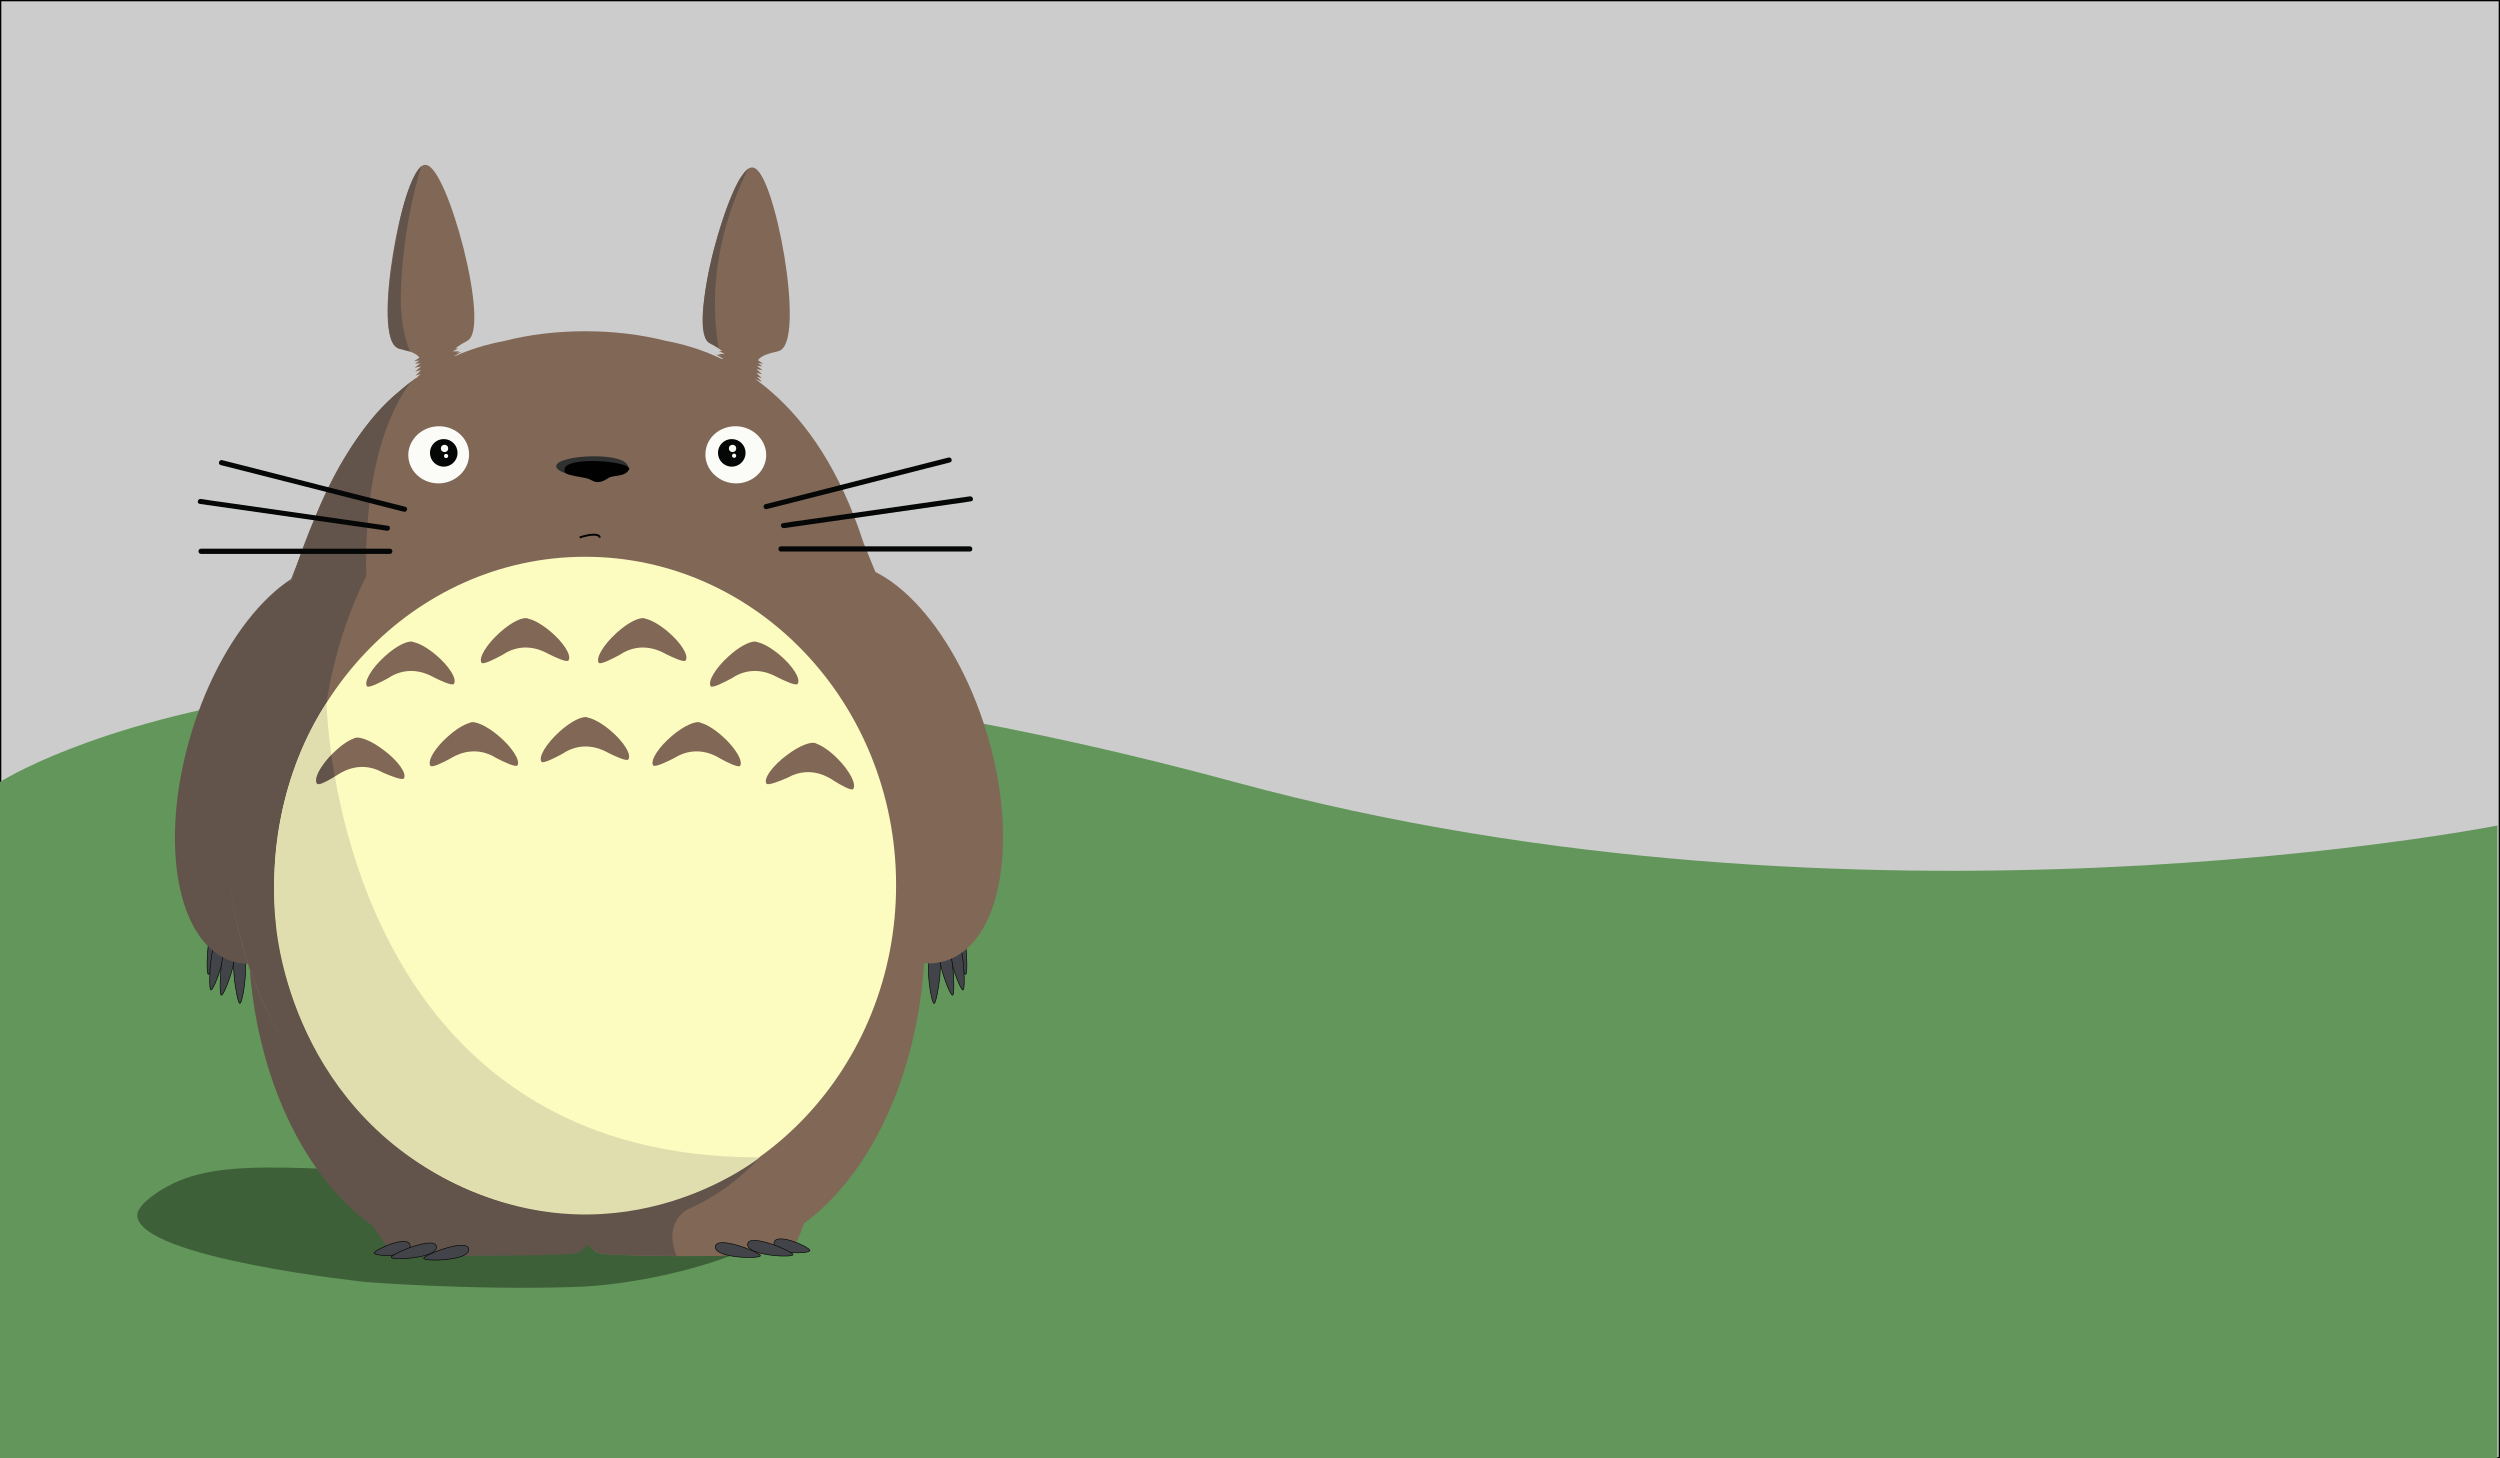 <?xml version="1.0" encoding="utf-8"?>
<!-- Generator: Adobe Illustrator 19.2.1, SVG Export Plug-In . SVG Version: 6.00 Build 0)  -->
<svg version="1.1" xmlns="http://www.w3.org/2000/svg" xmlns:xlink="http://www.w3.org/1999/xlink" x="0px" y="0px"
	 viewBox="0 0 960 560" style="enable-background:new 0 0 960 560;" xml:space="preserve">
<rect x="0" y="0" width="960" height="560" fill="#808080" stroke="none"/>
<style type="text/css">
	.st0{fill:#CCCCCC;stroke:#000000;stroke-miterlimit:10;}
	.st1{fill:#62965A;}
	.st2{fill:#3E6039;}
	.st3{fill:#424449;stroke:#050606;stroke-width:0.25;stroke-miterlimit:10;}
	.st4{fill:#63544B;}
	.st5{fill:#816756;}
	.st6{fill:#FCFCC0;}
	.st7{fill:#E0DEAF;}
	.st8{fill:#FBFBF8;}
	.st9{fill:#050606;}
	.st10{fill:none;stroke:#010101;stroke-width:0.75;stroke-miterlimit:10;}
	.st11{fill:#816756;stroke:#816756;stroke-miterlimit:10;}
	.st12{fill:#2F3030;}
	.st13{fill:#010101;}
</style>
<g id="Background">
	<rect class="st0" width="960" height="560"/>
	<path class="st1" d="M-0.2,560l-0.2-259.5c0,0,139.2-91.2,475.3,0C714.2,365.5,959,317,959,317v243"/>
	<path class="st2" d="M185.5,451.3c-76.3-2.3-103.4-7.8-125.1,6.6c-7.6,5.1-7.7,8-7.7,8.8c0.6,16.5,87.9,25.6,87.9,25.6
		s40.2,3.2,80.2,1.9c35.3-1.2,79.4-15.9,78.4-25c-1.2-11.8-78.6-16.6-85.3-17C204.6,451.6,204.9,451.9,185.5,451.3z"/>
</g>
<g id="Layer_1">
	<path class="st3" d="M79.9,374.1c-1-1.3-0.1-22.1,4.2-20.4C88.3,355.4,80.9,375.4,79.9,374.1z"/>
	<path class="st3" d="M80.9,380.1c-1-1.3-0.1-22.1,4.2-20.4C89.3,361.4,81.9,381.4,80.9,380.1z"/>
	<path class="st3" d="M84.9,382.1c-1-1.3-0.1-22.1,4.2-20.4C93.3,363.4,85.9,383.4,84.9,382.1z"/>
	<path class="st3" d="M92,385.3c-1.2-1.1-4.5-21.6,0-20.8C96.5,365.3,93.2,386.4,92,385.3z"/>
	
		<ellipse transform="matrix(0.29 -0.957 0.957 0.29 -200.778 315.854)" class="st4" cx="112.4" cy="293.2" rx="79.3" ry="40.7"/>
	<path class="st3" d="M370.9,374.1c1-1.3,0.1-22.1-4.2-20.4C362.5,355.4,369.9,375.4,370.9,374.1z"/>
	<path class="st3" d="M369.9,380.1c1-1.3,0.1-22.1-4.2-20.4C361.5,361.4,368.9,381.4,369.9,380.1z"/>
	<path class="st3" d="M365.9,382.1c1-1.3,0.1-22.1-4.2-20.4C357.5,363.4,364.9,383.4,365.9,382.1z"/>
	<path class="st3" d="M358.8,385.3c1.2-1.1,4.5-21.6,0-20.8C354.3,365.3,357.6,386.4,358.8,385.3z"/>
	
		<ellipse transform="matrix(0.957 -0.29 0.29 0.957 -70.384 111.109)" class="st5" cx="339.9" cy="293.2" rx="40.7" ry="79.3"/>
	<ellipse class="st4" cx="177.9" cy="357.2" rx="82.6" ry="125.1"/>
	<ellipse class="st5" cx="272.7" cy="357.2" rx="82.6" ry="125.1"/>
	<path class="st4" d="M140.2,466.1c0,0,7.8,12.2,9.8,14.5c2.1,2.3,66.2,1.7,71.1,0.7c5.9-1.2,15-20,5.9-13.5"/>
	<path class="st5" d="M310.1,466c0,0-4.4,13.4-6.4,13.9c-14.1,3.6-68.3,2.5-73.4,1.4c-5.9-1.3-14.8-20.1-5.9-13.6"/>
	<path class="st3" d="M162.7,483.1c0.7-1.4,17.1-7.9,17.3-3.3C180.2,484.3,162.1,484.5,162.7,483.1z"/>
	<path class="st3" d="M143.7,481.1c0.5-1.4,13.4-7.2,13.8-2.7C157.8,483,143.2,482.5,143.7,481.1z"/>
	<path class="st3" d="M150.2,482.7c0.6-1.4,17.1-8.4,17.4-3.9C167.9,483.3,149.6,484.1,150.2,482.7z"/>
	<path class="st3" d="M292,482.1c-0.7-1.4-17.1-7.9-17.3-3.3C274.5,483.3,292.7,483.5,292,482.1z"/>
	<path class="st3" d="M311,480.1c-0.5-1.4-13.4-7.2-13.8-2.7C297,482,311.5,481.5,311,480.1z"/>
	<path class="st3" d="M304.5,481.7c-0.6-1.4-17.1-8.4-17.4-3.9C286.8,482.3,305.1,483.1,304.5,481.7z"/>
	<path class="st4" d="M157.8,146.6c-27.7,21.1-38.5,57.1-38.5,57.1L100,251.8C74.8,305.4,94,366,94,366s10,41.6,47.1,73.4
		s80.2,31.1,80.2,31.1c0.6,2,1.4,3.5,2.1,4.5c0.6,1,1.8,2.9,3.9,4.5c0,0,1.1,0.7,2.2,1.5c1.9,1.2,30.3,1.3,30.3,1.3
		c-5.7-14.2,5.5-18.6,5.5-18.6c-18.1-3.4-65.3-14.7-101.5-56.3c-43.2-49.7-53.6-122.8-28.5-190.1c0.6-11.1,2.7-26.7,9.5-44
		c4.5-11.3,9.9-20.5,14.7-27.6l0.4-0.6L157.8,146.6z"/>
	<path class="st5" d="M346.6,245.2l-15-36.7c-18-55.9-51.2-73.1-75.9-77.6c-9.4-2.4-19.9-3.7-31-3.7c-11.1,0-21.5,1.3-30.9,3.7
		c-21.4,3.9-49.4,17.3-68.2,57.6l0,0c-2.2,4.7-4.3,9.8-6.2,15.3L99.3,253c-0.2,0.5-0.4,1-0.6,1.5l0,0C91,273.6,86.8,294.8,86.8,317
		c0,84.8,61.7,153.5,137.9,153.5S362.6,401.8,362.6,317C362.6,291.1,356.8,266.6,346.6,245.2z"/>
	<path class="st4" d="M157.8,146.6C138,172.9,140.7,221,140.7,221c-29.4,60.1-20.4,130.4,21.7,176.2c49.5,53.8,120.9,48,129.4,47.2
		c-10.2,11.1-20.5,16.8-26.9,19.6c-18.6,8.3-35.5,7.2-47.2,6.6c-3.3-0.2-14.5-1-28.5-5.1c-21.2-6.2-35.9-16.3-42.9-21.5
		c-18.7-14.1-28.7-29.4-33.9-37.6c-4.6-7.2-24-38.9-25.9-84.6c-2-48.6,16.9-84.8,25.9-99.9c0,0,15.2-51.9,41.3-71.9
		c0.6-0.5,1.2-1,1.8-1.5C156.3,147.8,157.1,147.2,157.8,146.6z"/>
	<ellipse class="st6" cx="224.7" cy="339.9" rx="119.4" ry="126.1"/>
	<path class="st7" d="M125.4,269.9c0,0,2.9,174.9,166.4,174.5c0,0-51.4,41.6-116.6,10.3s-69.3-100.3-69.3-100.3
		S99.7,308.9,125.4,269.9z"/>
	<path class="st5" d="M234.4,280.5c-3.1-2.6-6.2-4.4-8.5-4.9c-1.8-1-6.5,1.2-11.1,5.4c-5.1,4.6-8.1,9.7-6.9,11.5
		c0.6,0.9,5.4-1.6,8-3c8.7-5.9,16.7-0.9,17.7-0.4c2.6,1.3,7.1,3.4,7.7,2.5C242.6,289.7,239.4,284.7,234.4,280.5z"/>
	<path class="st5" d="M277.5,282.8c-3-2.7-6.1-4.6-8.3-5.2c-1.7-1.1-6.5,1-11.2,5c-5.2,4.4-8.4,9.5-7.2,11.3
		c0.6,0.9,5.4-1.4,8.1-2.8c8.9-5.6,16.7-0.4,17.7,0.2c2.5,1.4,7,3.6,7.6,2.8C285.4,292.2,282.4,287.2,277.5,282.8z"/>
	<path class="st5" d="M321.6,291.3c-2.9-2.9-5.8-4.9-8-5.7c-1.7-1.2-6.5,0.6-11.5,4.4c-5.5,4.1-9,9-7.8,10.9
		c0.6,0.9,5.5-1.1,8.2-2.3c9.2-5.1,16.7,0.6,17.7,1.2c2.4,1.5,6.7,4,7.4,3.2C329,301.2,326.3,296,321.6,291.3z"/>
	<path class="st5" d="M172,282.8c3-2.7,6.1-4.6,8.3-5.2c1.7-1.1,6.5,1,11.2,5c5.2,4.4,8.4,9.5,7.2,11.3c-0.6,0.9-5.4-1.4-8.1-2.8
		c-8.9-5.6-16.7-0.4-17.7,0.2c-2.5,1.4-7,3.6-7.6,2.8C164,292.2,167,287.2,172,282.8z"/>
	<path class="st5" d="M127.8,289.3c2.9-2.9,5.8-4.9,8-5.7c1.7-1.2,6.5,0.6,11.5,4.4c5.5,4.1,9,9,7.8,10.9c-0.6,0.9-5.5-1.1-8.2-2.3
		c-9.2-5.1-16.7,0.6-17.7,1.2c-2.4,1.5-6.7,4-7.4,3.2C120.4,299.2,123.1,294,127.8,289.3z"/>
	<path class="st5" d="M211.4,242.5c-3.1-2.6-6.2-4.4-8.5-4.9c-1.8-1-6.5,1.2-11.1,5.4c-5.1,4.6-8.1,9.7-6.9,11.5
		c0.6,0.9,5.4-1.6,8-3c8.7-5.9,16.7-0.9,17.7-0.4c2.6,1.3,7.1,3.4,7.7,2.5C219.6,251.7,216.4,246.7,211.4,242.5z"/>
	<path class="st5" d="M167.4,251.5c-3.1-2.6-6.2-4.4-8.5-4.9c-1.8-1-6.5,1.2-11.1,5.4c-5.1,4.6-8.1,9.7-6.9,11.5
		c0.6,0.9,5.4-1.6,8-3c8.7-5.9,16.7-0.9,17.7-0.4c2.6,1.3,7.1,3.4,7.7,2.5C175.6,260.7,172.4,255.7,167.4,251.5z"/>
	<path class="st5" d="M256.4,242.5c-3.1-2.6-6.2-4.4-8.5-4.9c-1.8-1-6.5,1.2-11.1,5.4c-5.1,4.6-8.1,9.7-6.9,11.5
		c0.6,0.9,5.4-1.6,8-3c8.7-5.9,16.7-0.9,17.7-0.4c2.6,1.3,7.1,3.4,7.7,2.5C264.6,251.7,261.4,246.7,256.4,242.5z"/>
	<path class="st5" d="M299.4,251.5c-3.1-2.6-6.2-4.4-8.5-4.9c-1.8-1-6.5,1.2-11.1,5.4c-5.1,4.6-8.1,9.7-6.9,11.5
		c0.6,0.9,5.4-1.6,8-3c8.7-5.9,16.7-0.9,17.7-0.4c2.6,1.3,7.1,3.4,7.7,2.5C307.6,260.7,304.4,255.7,299.4,251.5z"/>
	<path class="st4" d="M127.2,289.9l1.3,8.2c0,0-5.4,3.4-6.6,2.9C122,301.1,118.9,299,127.2,289.9z"/>
	<path class="st8" d="M180.1,173.9c0.4,6-4.6,11.3-11,11.7c-6.4,0.4-11.9-4.2-12.3-10.2c-0.4-6,4.6-11.3,11-11.7
		C174.3,163.3,179.8,167.9,180.1,173.9z"/>
	<ellipse class="st8" cx="169.7" cy="172.2" rx="1.4" ry="1.4"/>
	<ellipse class="st8" cx="169.1" cy="175" rx="0.8" ry="0.8"/>
	<path class="st8" d="M270.9,173.9c-0.4,6,4.6,11.3,11,11.7c6.4,0.4,11.9-4.2,12.3-10.2s-4.6-11.3-11-11.7
		C276.7,163.3,271.2,167.9,270.9,173.9z"/>
	<circle class="st9" cx="281" cy="173.9" r="5.3"/>
	<ellipse class="st8" cx="281.3" cy="172.2" rx="1.4" ry="1.4"/>
	<ellipse class="st8" cx="281.9" cy="175" rx="0.8" ry="0.8"/>
	<circle class="st9" cx="170.4" cy="173.9" r="5.3"/>
	<ellipse class="st8" cx="170.7" cy="172.2" rx="1.4" ry="1.4"/>
	<ellipse class="st8" cx="171.3" cy="175.1" rx="0.8" ry="0.8"/>
	<path class="st10" d="M222.6,206.4c3.5-1.2,6.4-1.4,7.4-0.6c0.2,0.2,0.3,0.4,0.3,0.7"/>
	<g>
		<g>
			<path class="st9" d="M364.2,175.7c-20.5,5.2-41,10.4-61.6,15.7c-2.9,0.7-5.8,1.5-8.7,2.2c-1.2,0.3-0.7,2.2,0.5,1.9
				c20.5-5.2,41-10.4,61.6-15.7c2.9-0.7,5.8-1.5,8.7-2.2C366,177.3,365.5,175.4,364.2,175.7L364.2,175.7z"/>
		</g>
	</g>
	<g>
		<g>
			<path class="st9" d="M372.4,190.6c-21,3-41.9,6-62.9,9c-3,0.4-5.9,0.8-8.9,1.3c-1.3,0.2-0.7,2.1,0.5,1.9c21-3,41.9-6,62.9-9
				c3-0.4,5.9-0.8,8.9-1.3C374.2,192.3,373.6,190.4,372.4,190.6L372.4,190.6z"/>
		</g>
	</g>
	<g>
		<g>
			<path class="st9" d="M372.4,209.8c-21.2,0-42.4,0-63.5,0c-3,0-6,0-9,0c-1.3,0-1.3,2,0,2c21.2,0,42.4,0,63.5,0c3,0,6,0,9,0
				C373.7,211.8,373.7,209.8,372.4,209.8L372.4,209.8z"/>
		</g>
	</g>
	<g>
		<g>
			<path class="st9" d="M84.8,178.6c20.5,5.2,41,10.4,61.6,15.7c2.9,0.7,5.8,1.5,8.7,2.2c1.2,0.3,1.8-1.6,0.5-1.9
				c-20.5-5.2-41-10.4-61.6-15.7c-2.9-0.7-5.8-1.5-8.7-2.2C84.1,176.4,83.5,178.3,84.8,178.6L84.8,178.6z"/>
		</g>
	</g>
	<g>
		<g>
			<path class="st9" d="M76.7,193.5c21,3,41.9,6,62.9,9c3,0.4,5.9,0.8,8.9,1.3c1.3,0.2,1.8-1.7,0.5-1.9c-21-3-41.9-6-62.9-9
				c-3-0.4-5.9-0.8-8.9-1.3C75.9,191.4,75.4,193.3,76.7,193.5L76.7,193.5z"/>
		</g>
	</g>
	<g>
		<g>
			<path class="st9" d="M77.2,212.7c21.2,0,42.4,0,63.5,0c3,0,6,0,9,0c1.3,0,1.3-2,0-2c-21.2,0-42.4,0-63.5,0c-3,0-6,0-9,0
				C75.9,210.7,75.9,212.7,77.2,212.7L77.2,212.7z"/>
		</g>
	</g>
	<path class="st11" d="M163.3,63.8c-8-0.1-20.5,67.1-9.9,69.6c1.1,0.3,2.1,0.5,2.9,0.7c2.1,0.6,4.7,1.7,5.4,3.4l-0.6,0.4l0.7-0.1
		c0,0,0,0.1,0,0.1l0,0l0.1,0.5l-0.8,0.6l0.9-0.1l0.1,0.7l-0.9,0.7l1-0.2l0.1,0.7l-1,0.9l1.1-0.3l0.1,0.6l-1.1,1.1l1.2-0.4l0.1,0.4
		l-1.2,1.2l1.3-0.5l1.3,6.4l10.8-5.9l-1.6-6.9l0.2-0.1l-0.2,0l-0.1-0.4l0.5-0.3l-0.5,0.1l-0.1-0.3l0.7-0.3l-0.8,0.1l-0.1-0.3
		c0,0,0-0.1,0-0.1l1-0.4l-0.9,0c0.1-0.2,0.2-0.5,0.5-0.9l0.4-0.2l-0.3,0c0.8-0.9,2.4-2.2,5.5-3.8C188,126.2,171.3,63.9,163.3,63.8z"
		/>
	<path class="st11" d="M288.8,64.8c8-0.1,20.5,67.1,9.9,69.6c-1.1,0.3-2.1,0.5-2.9,0.7c-2.1,0.6-4.7,1.7-5.4,3.4l0.6,0.4l-0.7-0.1
		c0,0,0,0.1,0,0.1l0,0l-0.1,0.5l0.8,0.6l-0.9-0.1l-0.1,0.7l0.9,0.7l-1-0.2l-0.1,0.7l1,0.9l-1.1-0.3l-0.1,0.6l1.1,1.1l-1.2-0.4
		l-0.1,0.4l1.2,1.2l-1.3-0.5l-1.3,6.4l-10.8-5.9l1.6-6.9l-0.2-0.1l0.2,0l0.1-0.4l-0.5-0.3l0.5,0.1l0.1-0.3l-0.7-0.3l0.8,0.1l0.1-0.3
		c0,0,0-0.1,0-0.1l-1-0.4l0.9,0c-0.1-0.2-0.2-0.5-0.5-0.9l-0.4-0.2l0.3,0c-0.8-0.9-2.4-2.2-5.5-3.8C264,127.2,280.7,64.9,288.8,64.8
		z"/>
	<path class="st4" d="M161.8,63.8c0,0-4.9,3.6-9,24.3s-4.8,35.1-2.7,41.8c0,0,0.9,4.1,4.6,4.3C154.7,134.2,150.2,102.1,161.8,63.8z"
		/>
	<path class="st4" d="M157.5,135c0,0-4.3-8.4-3.5-24.6c0,0-1.3,16.2,0.7,23.9"/>
	<path class="st4" d="M287.3,64.8c-8.1,16.5-14.8,38.2-12.2,62.6c0.2,2.1,0.5,4.2,0.9,6.3l-2.3-1.4c0,0-1.2-0.5-1.6-0.8
		c-0.4-0.3-2.8-1.8-2.2-11.5c0,0,0.6-12,5.2-27.7c0,0,4-14.6,8.7-23.1c0.1-0.2,0.3-0.5,0.6-0.9c1.3-2,2-2.6,2.3-2.9
		C286.9,65.1,287.1,64.9,287.3,64.8z"/>
	<path class="st12" d="M213.6,179.2c-0.7-4.7,28.1-6.1,27.6,0.5C240.9,185.1,214.4,183.9,213.6,179.2z"/>
	<path class="st13" d="M217.4,181.8c-1.1-0.7-0.6-1-0.6-1.6c0.4-5.3,26.2-3,24.8,0s-6,2.2-7.7,3.2c-1.5,0.9-2.4,1.6-4.1,1.7
		c-2.1,0.2-2.4-1.1-5.3-1.6C220.9,182.8,218.6,182.5,217.4,181.8z"/>
</g>
</svg>
